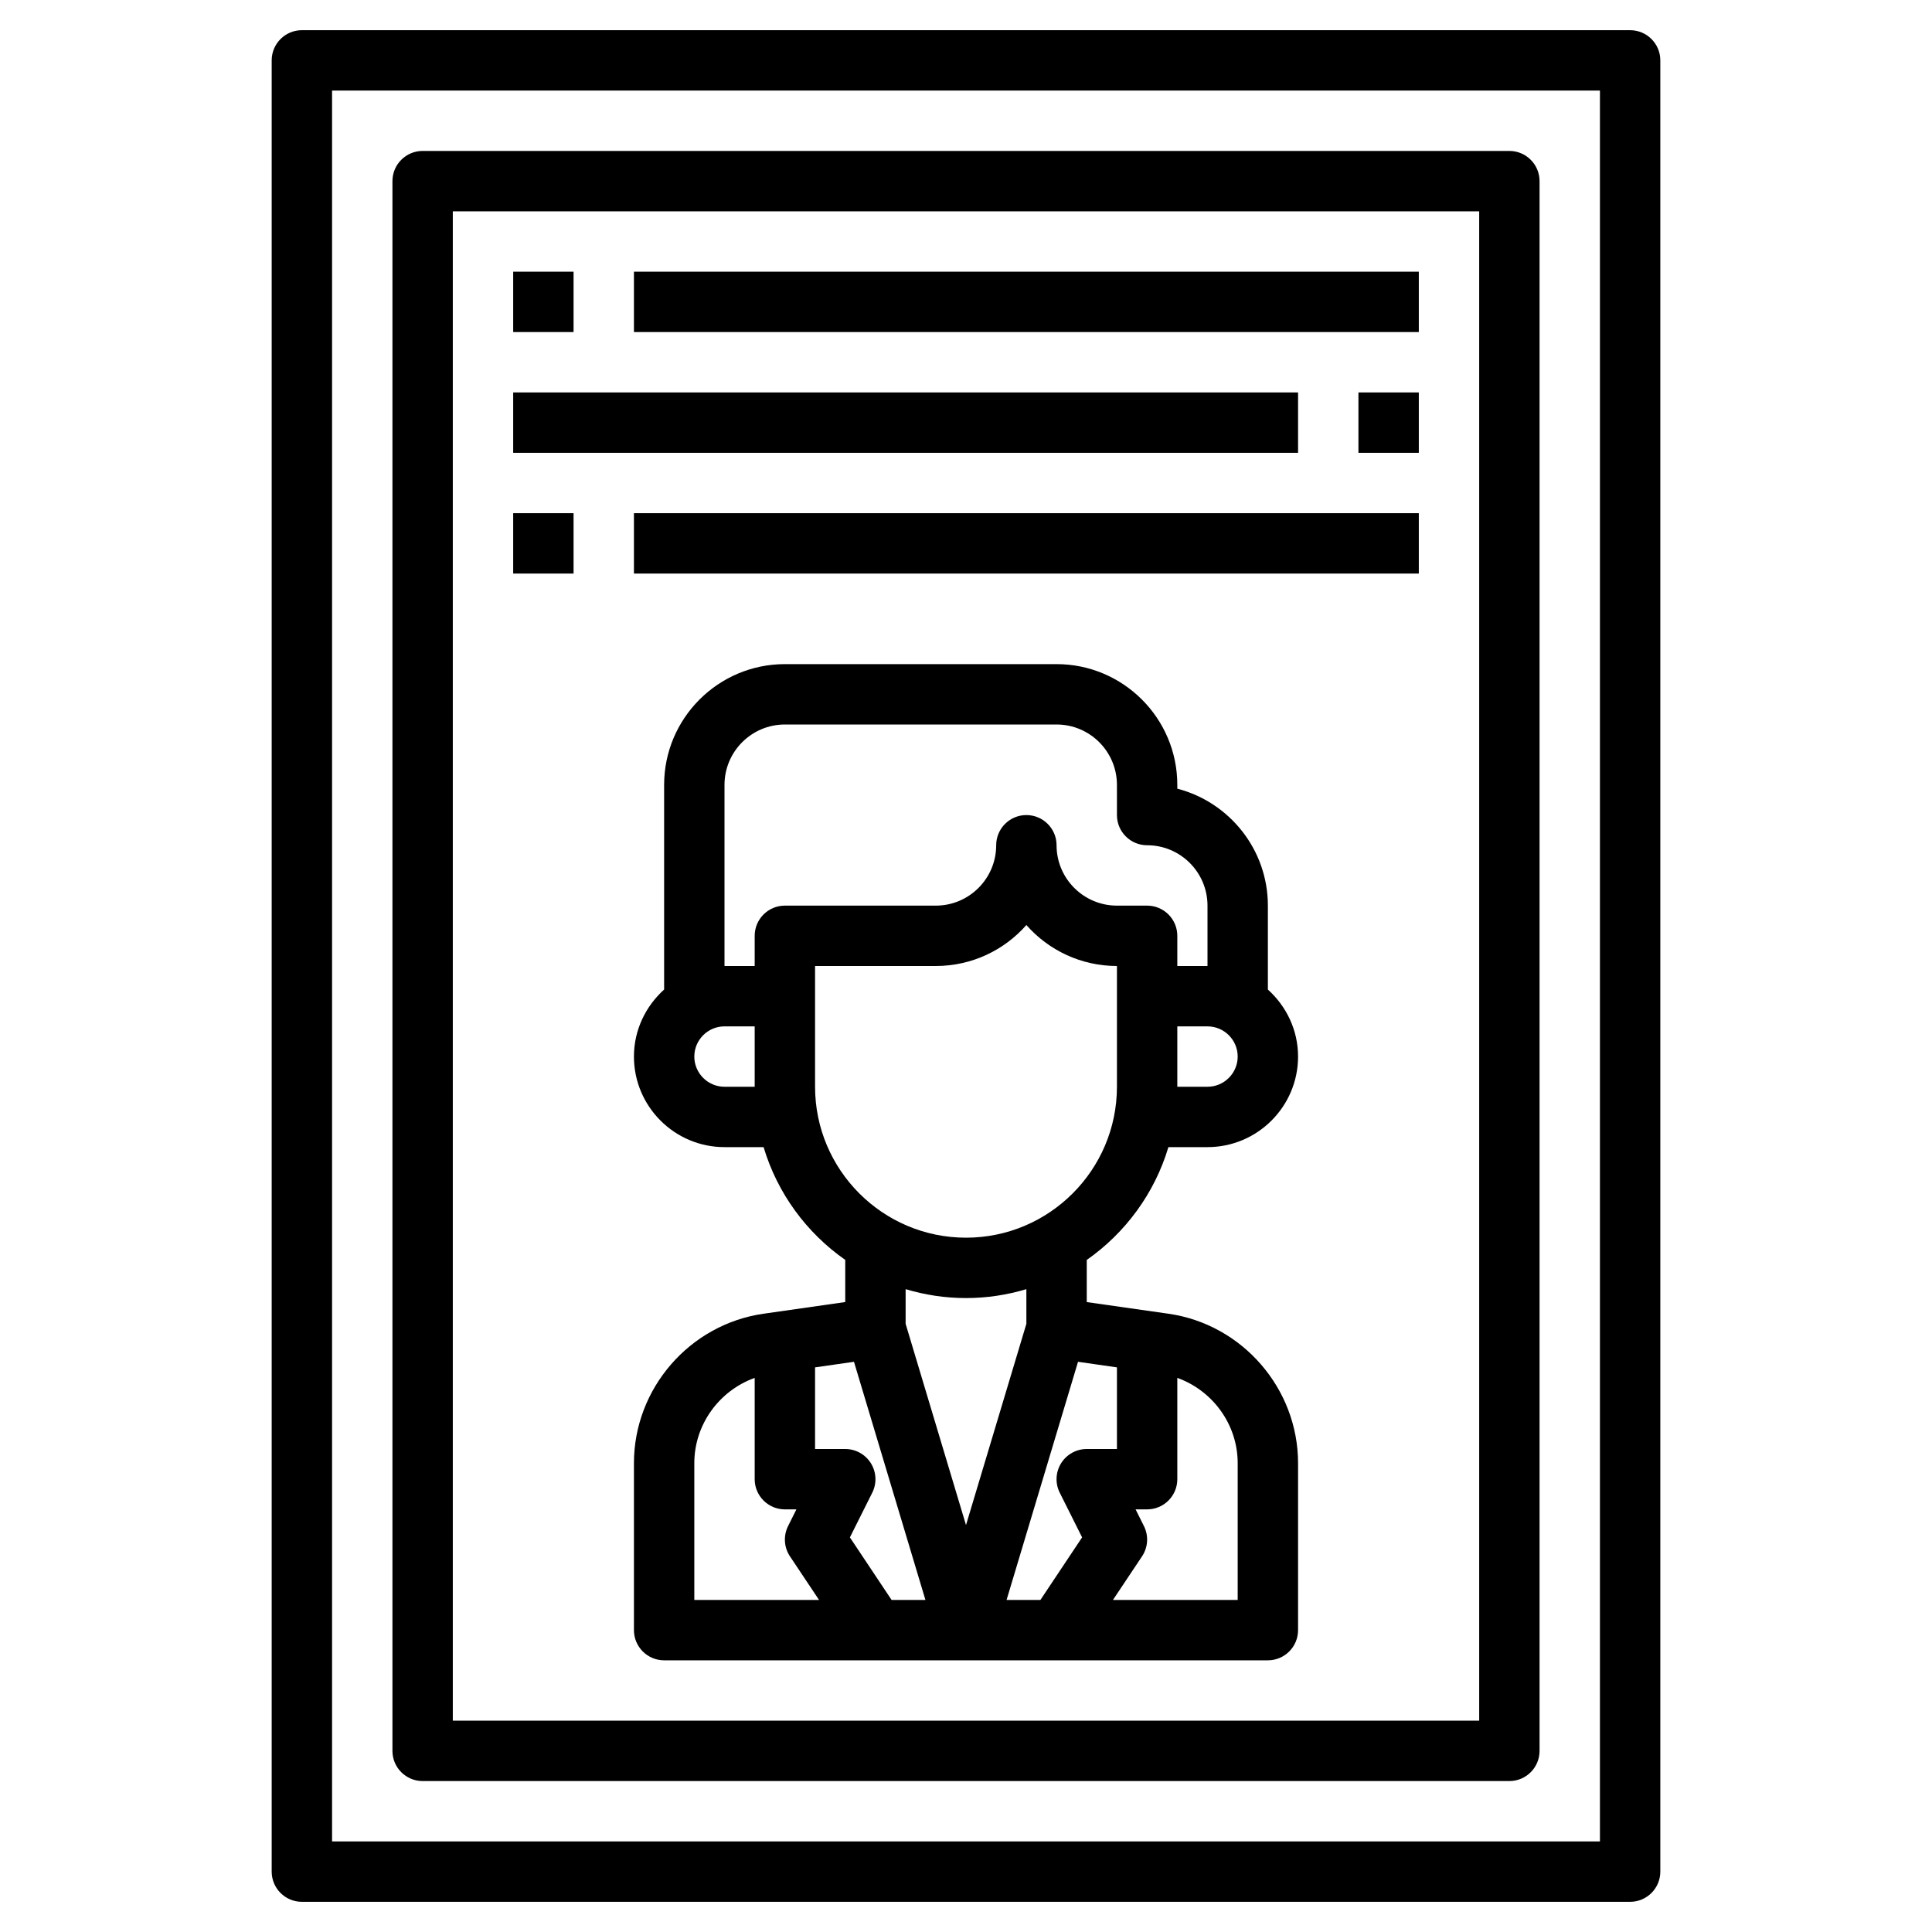<svg id="Layer_3" enable-background="new 0 0 64 64" height="512" viewBox="0 0 64 64" width="512" xmlns="http://www.w3.org/2000/svg"><g><path d="m54 1h-44c-.552 0-1 .448-1 1v60c0 .552.448 1 1 1h44c.552 0 1-.448 1-1v-60c0-.552-.448-1-1-1zm-1 60h-42v-58h42z"/><path d="m14 59h36c.552 0 1-.448 1-1v-52c0-.552-.448-1-1-1h-36c-.552 0-1 .448-1 1v52c0 .552.448 1 1 1zm1-52h34v50h-34z"/><path d="m38.705 38h1.295c1.654 0 3-1.346 3-3 0-.883-.391-1.67-1-2.22v-2.78c0-1.86-1.277-3.428-3-3.874v-.126c0-2.206-1.794-4-4-4h-9c-2.206 0-4 1.794-4 4v6.78c-.609.549-1 1.337-1 2.22 0 1.654 1.346 3 3 3h1.295c.457 1.531 1.425 2.841 2.705 3.736v1.396l-2.708.387c-2.447.35-4.292 2.478-4.292 4.95v5.531c0 .552.448 1 1 1h20c.552 0 1-.448 1-1v-5.531c0-2.472-1.845-4.6-4.292-4.95l-2.708-.386v-1.396c1.28-.896 2.248-2.206 2.705-3.737zm1.295-2h-1v-2h1c.551 0 1 .449 1 1s-.449 1-1 1zm-16 0c-.551 0-1-.449-1-1s.449-1 1-1h1v2zm1-5v1h-1v-6c0-1.103.897-2 2-2h9c1.103 0 2 .897 2 2v1c0 .552.448 1 1 1 1.103 0 2 .897 2 2v2h-1v-1c0-.552-.448-1-1-1h-1c-1.103 0-2-.897-2-2 0-.552-.448-1-1-1s-1 .448-1 1c0 1.103-.897 2-2 2h-5c-.552 0-1 .448-1 1zm2 5v-4h4c1.193 0 2.267-.525 3-1.357.733.832 1.807 1.357 3 1.357v4c0 2.757-2.243 5-5 5s-5-2.243-5-5zm1.289 9.111 2.367 7.889h-1.121l-1.381-2.072.741-1.481c.155-.31.138-.678-.044-.973-.183-.294-.504-.474-.851-.474h-1v-2.704zm-5.289 3.358c0-1.281.828-2.405 2-2.824v3.355c0 .552.448 1 1 1h.382l-.276.553c-.16.321-.137.704.062 1.002l.964 1.445h-4.132zm18 0v4.531h-4.132l.964-1.445c.199-.298.223-.681.062-1.002l-.276-.553h.382c.552 0 1-.448 1-1v-3.355c1.172.419 2 1.543 2 2.824zm-4-3.173v2.704h-1c-.347 0-.668.18-.851.474-.182.295-.199.663-.044.973l.741 1.481-1.381 2.072h-1.121l2.367-7.889zm-3-1.443-2 6.667-2-6.667v-1.148c.634.19 1.305.295 2 .295s1.366-.105 2-.295z"/><path d="m17 9h2v2h-2z"/><path d="m21 9h26v2h-26z"/><path d="m45 13h2v2h-2z"/><path d="m17 13h26v2h-26z"/><path d="m17 17h2v2h-2z"/><path d="m21 17h26v2h-26z"/></g></svg>